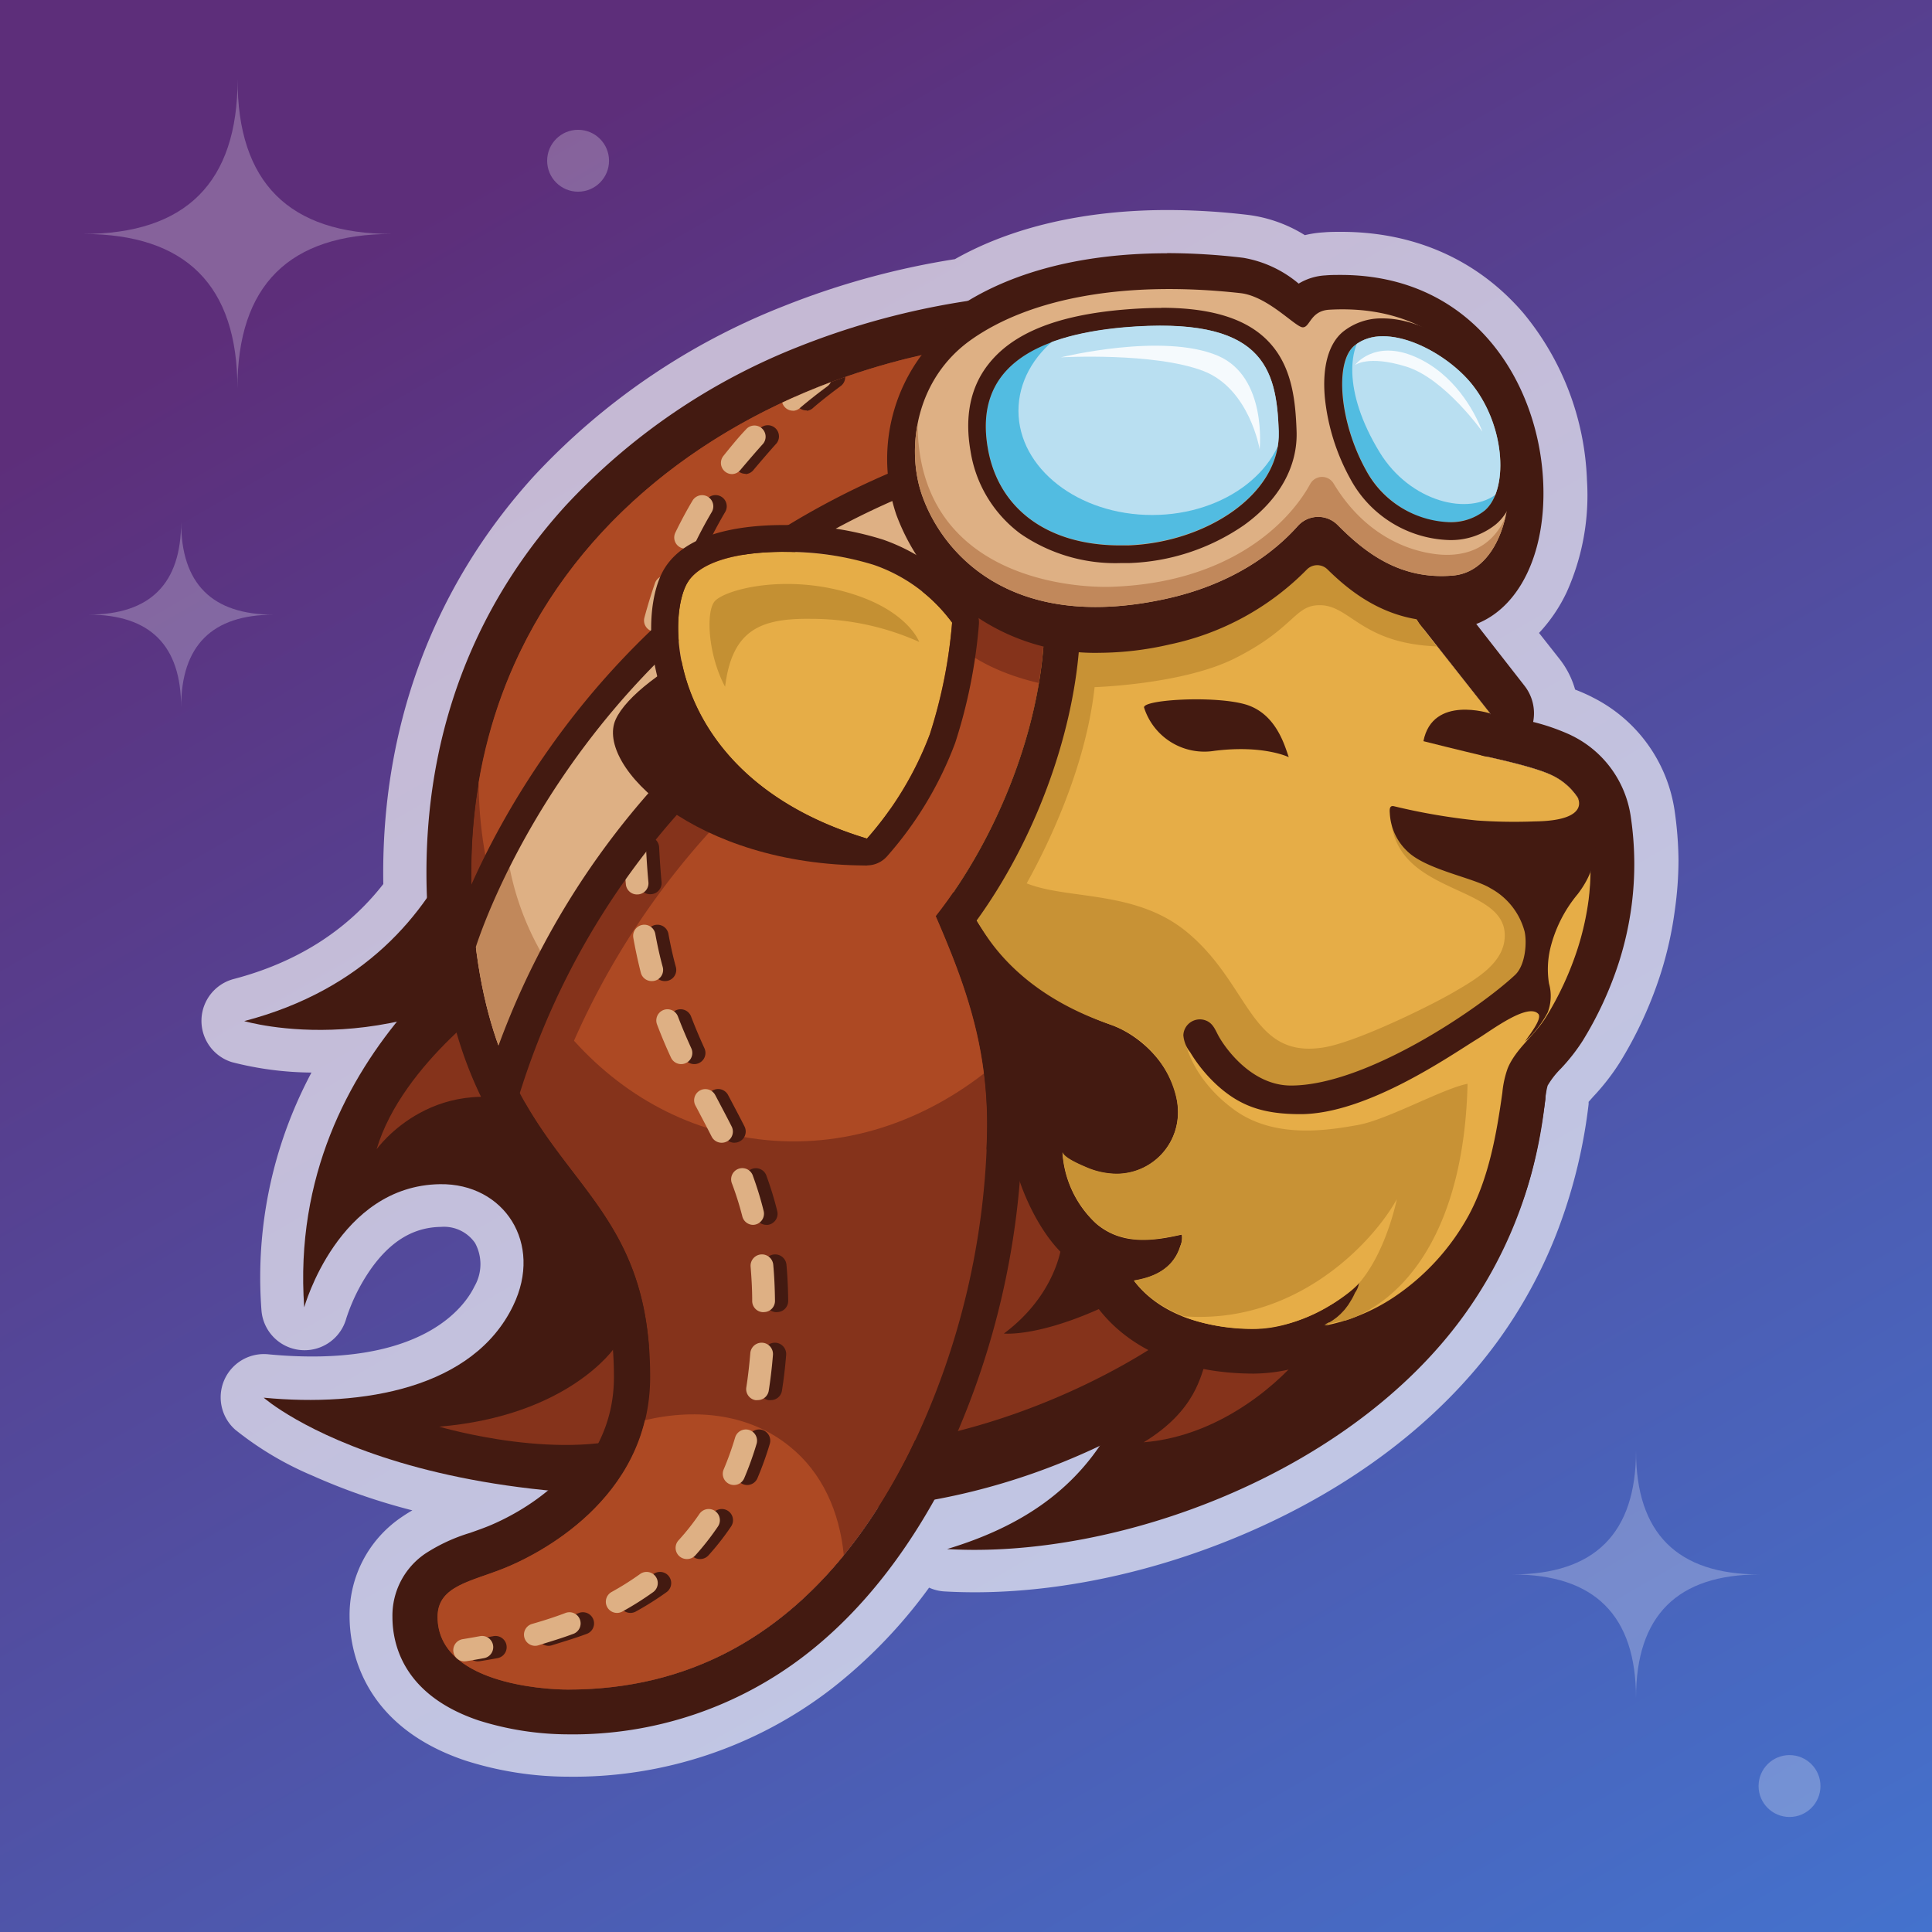 <svg xmlns="http://www.w3.org/2000/svg" xmlns:xlink="http://www.w3.org/1999/xlink" width="256" height="256" viewBox="0 0 256 256"><rect x="0" y="0" width="256" height="256" fill="#333333" stroke="none"/><defs><linearGradient id="linear-gradient" x1="40.57" y1="-23.43" x2="215.43" y2="279.43" gradientUnits="userSpaceOnUse"><stop offset="0.15" stop-color="#5d2e7a"/><stop offset="1" stop-color="#4472cd"/></linearGradient><clipPath id="clip-path"><path d="M164.28,48.11c-6.59-1.89-13.55-3.46-20.75-3.46-42.82,0-85.56,28.48-80.72,78.65,3.24,33.63,23.32,31.24,23.32,59.14,0,16.4-15.31,23.7-19.1,25.26-4.55,1.87-9.06,2.38-9.06,6.55,0,8.74,13.9,9.63,17.29,9.63,22.7,0,36.61-14.28,45.21-31.4a101.09,101.09,0,0,0,10.33-43.37c0-10.66-2.83-18.54-6.81-27.72,8.1-10.27,14.4-25.64,14.4-39.48,7.53-1,26-10.56,26-10.56Z" style="fill:none"/></clipPath><clipPath id="clip-path-2"><path d="M122.07,65.31c-2-6.15-.64-15.17,6.61-20.29,7.61-5.38,20-7.91,35.67-6.18,3.63.4,7.26,4.47,8.25,4.53s1-2.18,3.53-2.33c27.51-1.59,28.7,34.13,16.43,35.22-7,.62-11.65-3-15.31-6.69a3.62,3.62,0,0,0-5.27.11c-3.14,3.53-8.68,7.78-17.68,9.71C133.7,83.83,124.65,73.09,122.07,65.31Z" style="fill:none"/></clipPath><clipPath id="clip-path-3"><path d="M195.21,51.13c4.35,5.64,4.62,13.91,1.51,16.53-3.82,3.21-12,1.36-15.7-5.36-3.51-6.31-4.21-14.35-1.51-16.53C183.69,42.4,191.76,46.65,195.21,51.13Z" style="fill:none"/></clipPath><clipPath id="clip-path-4"><path d="M169.44,57.13c.28,8.4-9.75,14.75-20,15.1s-17.11-4.58-18.55-12.86c-1.81-10.38,5.77-14.9,18-16C167.36,41.8,169.15,48.74,169.44,57.13Z" style="fill:none"/></clipPath></defs><title>wp-icon</title><g id="Layer_2" data-name="Layer 2"><g id="Layer_1-2" data-name="Layer 1"><rect width="256" height="256" style="fill:url(#linear-gradient)"/><path d="M222.41,114a48.72,48.72,0,0,0-.54-6.75h0A20.06,20.06,0,0,0,211.1,92.44l-.39-.2c-.61-.3-1.28-.59-2-.87a11.66,11.66,0,0,0-2.07-4.06l-2.71-3.44a20.94,20.94,0,0,0,3.69-5.46,31.27,31.27,0,0,0,2.66-14.8,36.77,36.77,0,0,0-8.42-22.12c-6-7-14.35-10.77-24.13-10.77-.77,0-1.56,0-2.35.07a14.07,14.07,0,0,0-2.48.37,18.57,18.57,0,0,0-7.41-2.67,91.85,91.85,0,0,0-10.75-.66c-11,0-20.68,2.25-28.21,6.51a105.32,105.32,0,0,0-22.68,6.22A90.07,90.07,0,0,0,70.7,63.14c-13.4,14.76-20.26,33.4-19.91,54-4.81,6.17-11.49,10.41-19.88,12.6a5.73,5.73,0,0,0-.18,11,43.33,43.33,0,0,0,10.54,1.38,59.32,59.32,0,0,0-3.23,7.2,57.59,57.59,0,0,0-3.4,24.24,5.73,5.73,0,0,0,11.24,1.15,24.81,24.81,0,0,1,3.29-6.6c2.62-3.68,5.64-5.49,9.25-5.54a5,5,0,0,1,4.53,2.14,5.87,5.87,0,0,1-.08,5.74c-1.25,2.6-6.93,10.95-27.34,9a5.73,5.73,0,0,0-4.35,10,42.92,42.92,0,0,0,10.24,6.09,82.12,82.12,0,0,0,13.22,4.59c-.53.3-1.06.64-1.58,1a15.66,15.66,0,0,0-6.74,13c0,4.2,1.49,14.48,15.3,19.14a45,45,0,0,0,13.64,2.15,55.93,55.93,0,0,0,35-11.71,66.49,66.49,0,0,0,12.85-13.34,5.72,5.72,0,0,0,2,.5c12.35.72,26.36-1.93,39.46-7.48,14.4-6.1,26.12-15,33.91-25.71a63.37,63.37,0,0,0,8.24-15.48,69.76,69.76,0,0,0,3.78-15.9l0-.23v-.07l.61-.69a30,30,0,0,0,3.51-4.51,53.58,53.58,0,0,0,5.41-11.73,48.94,48.94,0,0,0,1.9-8.51A47.93,47.93,0,0,0,222.41,114Z" style="fill:#fff;opacity:0.65"/><path d="M164.28,48.11c-6.59-1.89-13.55-3.46-20.75-3.46-42.82,0-85.56,28.48-80.72,78.65,3.24,33.63,23.32,31.24,23.32,59.14,0,16.4-15.31,23.7-19.1,25.26-4.55,1.87-9.06,2.38-9.06,6.55,0,8.74,13.9,9.63,17.29,9.63,22.7,0,36.61-14.28,45.21-31.4a101.09,101.09,0,0,0,10.33-43.37c0-10.66-2.83-18.54-6.81-27.72,8.1-10.27,14.4-25.64,14.4-39.48,7.53-1,26-10.56,26-10.56Z" style="fill:#85331b"/><path d="M143.53,44.65c7.2,0,14.16,1.57,20.75,3.46l.13,23.24s-18.5,9.57-26,10.56c0,13.83-6.29,29.21-14.4,39.48,4,9.18,6.81,17.05,6.81,27.72a101.09,101.09,0,0,1-10.33,43.37c-8.59,17.13-22.51,31.4-45.21,31.4-3.39,0-17.29-.89-17.29-9.63,0-4.18,4.51-4.68,9.06-6.55,3.79-1.56,19.1-8.85,19.1-25.26,0-27.9-20.07-25.51-23.32-59.14C58,73.13,100.71,44.65,143.53,44.65m0-5.92a101.84,101.84,0,0,0-37.59,7.16A84.31,84.31,0,0,0,74.95,67C61,82.32,54.8,102,56.91,123.87c1.81,18.72,8.72,27.76,14.28,35,5,6.58,9,11.78,9,23.55,0,12.45-11.81,18.29-15.43,19.78-.79.32-1.64.62-2.46.91a23,23,0,0,0-5.93,2.74A9.93,9.93,0,0,0,52,214.25c0,3.68,1.48,10.36,11.4,13.71a39.69,39.69,0,0,0,11.81,1.85,50.32,50.32,0,0,0,31.51-10.52c7.44-5.75,13.83-13.88,19-24.15a107.66,107.66,0,0,0,11-46c0-10.76-2.68-19-6-26.91a76.35,76.35,0,0,0,13.33-35.59c8.94-2.77,21.39-9.15,23-10l3.22-1.67,0-3.63-.13-23.24,0-4.44-4.27-1.22c-6-1.72-13.95-3.69-22.38-3.69Z" style="fill:#431a11"/><path d="M122.1,66.94a19.53,19.53,0,0,1,6.56-21.53c7.58-5.7,19.88-8.37,35.56-6.51,3.62.43,7.24,4.75,8.23,4.82s1-2.31,3.52-2.46c27.43-1.65,28.66,36.26,16.43,37.4-6.18.57-10.5-2.35-13.94-5.74a5.49,5.49,0,0,0-7.82.11,32.09,32.09,0,0,1-16.38,8.92C133.71,86.61,124.79,74.1,122.1,66.94Z" style="fill:#431a11"/><path d="M154.7,38.31a81,81,0,0,1,9.52.58c3.62.43,7.24,4.75,8.23,4.82h0c.89,0,1-2.32,3.48-2.46q.88-.05,1.72-.05c25.76,0,26.68,36.34,14.71,37.45q-.79.07-1.54.07c-5.37,0-9.25-2.71-12.4-5.82a5.49,5.49,0,0,0-7.82.11,32.09,32.09,0,0,1-16.38,8.92,38.42,38.42,0,0,1-8.53,1,24.42,24.42,0,0,1-23.62-16,19.53,19.53,0,0,1,6.56-21.53c6-4.49,14.87-7.1,26-7.1m0-4.74c-11.89,0-21.87,2.78-28.88,8a24.28,24.28,0,0,0-8.15,27,29.22,29.22,0,0,0,28.06,19.09,43.36,43.36,0,0,0,9.59-1.14,37.45,37.45,0,0,0,18.75-10.26.75.75,0,0,1,1.07,0c3.13,3.08,8.16,7.18,15.73,7.18.65,0,1.32,0,2-.09,7.38-.69,12.18-8.7,11.68-19.49-.61-13.21-9.27-27.42-26.83-27.42-.66,0-1.33,0-2,.06a7.63,7.63,0,0,0-3.57,1.09,15.38,15.38,0,0,0-7.34-3.42,86.1,86.1,0,0,0-10.08-.62Z" style="fill:#431a11"/><ellipse cx="125.18" cy="128.7" rx="54.37" ry="51.23" style="fill:#431a11"/><path d="M69,120.88s-31.16,17.57-28.69,52.35c0,0,4.5-16.13,18-16.32C66.8,156.79,72,164.74,68,173c-5.27,10.94-19.89,13.47-33.06,12.2,0,0,21.83,19.32,79.38,10.76l-8.78-39.5Z" style="fill:#431a11"/><path d="M193.89,174.42c-15.28,21-45.95,32.16-68.4,30.84,9.65-2.92,17.47-7.83,22.27-17.09,11.72-22.62,7.55-52.26-14.18-65.55s-69.48-7.54-59.82-23.35a70,70,0,0,1,96.16-23.21C202.88,96.21,216.6,143.16,193.89,174.42Z" style="fill:#431a11"/><path d="M196.61,112.35c1.82,45.93-38.77,85.87-84.69,87.69-6.12.24-19.52-25.4-13.12-28.28a56.29,56.29,0,0,0,33.11-53.55C130.68,87.15,194.79,66.42,196.61,112.35Z" style="fill:#431a11"/><path d="M64.72,95.08s-.46,31.9-32.36,40.22c0,0,21,6.25,41.38-10.17Z" style="fill:#431a11"/><path d="M159.82,180.41c-.73,1.65-1.25,6.44-8.28,10.7,10.6-.85,18.64-8.55,21.2-11.92C170.78,180.15,164.49,181.89,159.82,180.41Z" style="fill:#85331b"/><path d="M147.41,172.62c-9.53,4.63-14.39,4.08-14.39,4.08,6.94-5.16,7.63-11.63,7.63-11.63l.62.65a48.61,48.61,0,0,1-7.73-19.36c-8.39,13.59-5.1,40.68-46.27,42.85,36.2,10.82,67.2-11.85,67.2-11.85A33.58,33.58,0,0,1,147.41,172.62Z" style="fill:#85331b"/><path d="M81.41,178.6s-6.07,9-23.21,10.44c0,0,16.81,5,27.64.64l3-11.39Z" style="fill:#85331b"/><path d="M66.9,131.56s-13.57,9.17-17,20.73c0,0,7.9-11.15,22.35-5.22Z" style="fill:#85331b"/><path d="M210.75,114.15a36.89,36.89,0,0,0-.41-5.13,8.38,8.38,0,0,0-4.75-6.31c-2.1-1-7-2.11-9.32-2.61l1.18-5.56-9.38-11.9-6.6-10.3s-34.6,2.55-49.08,8.43c-5.86,8.48-8.5,33.52-4.78,38.55,0,0,5.1,8.08,6.4,9.07,4,3,8.88,4.83,13.21,7.4,4,2.37,8.65,6.08,8.85,11.13a8.15,8.15,0,0,1-8.14,8.63,10.3,10.3,0,0,1-4.06-.89c-.56-.24-4.06-3.62-4.11-4.34.25,3.46,2.8,9.53,5.48,11.81,3.36,2.87,7.41,2.37,11.36,1.47a2.74,2.74,0,0,1-.19,1.51c-1,3.28-3.91,4.23-6.15,4.6,3.62,4.77,10,6.37,16,6.37a20.72,20.72,0,0,0,10-3.11,13,13,0,0,0,3.87-3.47,2.56,2.56,0,0,1-.51,1.88,8.19,8.19,0,0,1-4.09,4.29,25.34,25.34,0,0,0,9.06-3.7,30.87,30.87,0,0,0,10-10.87c2.68-4.93,3.72-10.8,4.49-16.31a13.13,13.13,0,0,1,.71-3.23c1.08-2.61,3.6-4.38,5.06-6.76a41.79,41.79,0,0,0,4.23-9.17,37.11,37.11,0,0,0,1.44-6.48A36.09,36.09,0,0,0,210.75,114.15Z" style="fill:#431a11"/><path d="M181.48,72.34l6.6,10.3,9.38,11.9-1.18,5.56c2.32.5,7.22,1.58,9.32,2.61a8.38,8.38,0,0,1,4.75,6.31,36.89,36.89,0,0,1,.41,5.13,36.09,36.09,0,0,1-.3,5,37.11,37.11,0,0,1-1.44,6.48,41.79,41.79,0,0,1-4.23,9.17c-1.46,2.38-4,4.15-5.06,6.76a13.13,13.13,0,0,0-.71,3.23c-.77,5.5-1.82,11.37-4.49,16.31a30.87,30.87,0,0,1-10,10.87,25.34,25.34,0,0,1-9.06,3.7,8.19,8.19,0,0,0,4.09-4.29,2.56,2.56,0,0,0,.51-1.88,13,13,0,0,1-3.87,3.47,20.72,20.72,0,0,1-10,3.11c-5.92,0-12.34-1.6-16-6.37,2.24-.37,5.14-1.32,6.15-4.6a2.74,2.74,0,0,0,.19-1.51,23.3,23.3,0,0,1-5.11.7,9.22,9.22,0,0,1-6.25-2.17c-2.68-2.28-5.23-8.36-5.48-11.81.05.72,3.55,4.1,4.11,4.34a10.3,10.3,0,0,0,4.06.89h0a8.15,8.15,0,0,0,8.12-8.63c-.2-5.05-4.87-8.76-8.85-11.13-4.33-2.58-9.21-4.37-13.21-7.4-1.3-1-6.39-9.07-6.4-9.07-3.71-5-1.08-30.07,4.78-38.55,14.47-5.88,49.08-8.43,49.08-8.43m0-5.92-.44,0c-1.45.11-35.71,2.69-50.87,8.85a5.92,5.92,0,0,0-2.65,2.12c-1.55,2.24-5.33,9-7,23.25-.86,7.39-1.17,17.14,2.16,22,5.63,8.9,7,9.94,7.74,10.5a55.38,55.38,0,0,0,9,5.23c1.7.85,3.31,1.66,4.8,2.54,3.72,2.21,5.89,4.5,6,6.28a2.46,2.46,0,0,1-.65,1.83,2.07,2.07,0,0,1-1.55.64,4,4,0,0,1-1.15-.19c-.54-.49-1.32-1.27-1.74-1.75a5.93,5.93,0,0,0-5.3-3.29l-.44,0a5.92,5.92,0,0,0-5.48,6.34c.35,4.87,3.47,12.41,7.54,15.89a14.83,14.83,0,0,0,3,2,5.92,5.92,0,0,0,1.11,4.64c4.27,5.62,11.61,8.71,20.68,8.71a22.24,22.24,0,0,0,6.55-1.06,5.91,5.91,0,0,0,3.77.55,31.44,31.44,0,0,0,11.2-4.55l.07,0a36.68,36.68,0,0,0,11.89-13c3.07-5.66,4.29-12.14,5.15-18.31l0-.22a10.11,10.11,0,0,1,.29-1.57,11.09,11.09,0,0,1,1.75-2.25,24.85,24.85,0,0,0,2.88-3.67,47.84,47.84,0,0,0,4.83-10.47,43.2,43.2,0,0,0,1.67-7.51,42.2,42.2,0,0,0,.35-5.84,43,43,0,0,0-.48-6,14.2,14.2,0,0,0-7.8-10.64l-.2-.1a28.3,28.3,0,0,0-4.92-1.71,5.92,5.92,0,0,0-1.16-4.81L192.9,79.2l-6.44-10.06a5.92,5.92,0,0,0-5-2.73Z" style="fill:#431a11"/><path d="M210.75,114.15a36.89,36.89,0,0,0-.41-5.13,8.38,8.38,0,0,0-4.75-6.31c-2.1-1-7-2.11-9.32-2.61l1.18-5.56-9.38-11.9-6.6-10.3s-34.6,2.55-49.08,8.43c-5.86,8.48-11.89,32.41-11.89,32.41s6.55,5.75,7.85,6.74c0,0,4.15,10.59,18.87,15.88,4.36,1.57,8.65,6.08,8.85,11.13a8.15,8.15,0,0,1-8.14,8.63,10.3,10.3,0,0,1-4.06-.89c-.56-.24-3-1.25-3.09-2a14,14,0,0,0,4.45,9.45c3.36,2.87,7.41,2.37,11.36,1.47a2.74,2.74,0,0,1-.19,1.51c-1,3.28-3.91,4.23-6.15,4.6,3.62,4.77,10,6.37,16,6.37a20.72,20.72,0,0,0,10-3.11,13,13,0,0,0,3.87-3.47,2.56,2.56,0,0,1-.51,1.88,8.19,8.19,0,0,1-4.09,4.29,25.34,25.34,0,0,0,9.06-3.7,30.87,30.87,0,0,0,10-10.87c2.68-4.93,3.72-10.8,4.49-16.31a13.13,13.13,0,0,1,.71-3.23c1.08-2.61,3.6-4.38,5.06-6.76a41.79,41.79,0,0,0,4.23-9.17,37.11,37.11,0,0,0,1.44-6.48A36.09,36.09,0,0,0,210.75,114.15Z" style="fill:#e6ad47"/><g id="shadow"><path d="M178.23,175c.37-.12.74-.25,1.1-.39,7.67-3.2,14.69-12.7,15.13-31-3.27.62-10.61,4.76-14.54,5.46s-11,1.88-16.35-2-6.37-8.47-6.37-8.47L172.48,146,192,138.35l11.42-7.13-1.35-15.4s-15.15-7.13-17.68-6.54c1.39,9.36,15,8,15,14.67,0,3.61-3.73,5.76-6.93,7.61s-12.81,6.55-17.07,7.23c-9.7,1.56-9.69-8.28-18.07-15.25-6.79-5.65-15.79-4.29-21.28-6.49,2.61-4.68,7.81-15.14,9-26,0,0,11.61-.35,18.51-3.78,8-4,7.93-7.08,11.31-7.08,4.08,0,5.45,5.05,15.51,5.46l-2.34-3-4.53-7.08-5.85-2.9c-4.27.39-11.65,1.13-19.53,2.27L138,80.12l-12.81,34.06,1.31.76c-.06.13-.13.26-.18.39q.07,1.39.2,2.63l1.9,1.51s3,11,18.82,16.32a13.49,13.49,0,0,1,8.7,10,6.17,6.17,0,0,1,.15,1.1,8.15,8.15,0,0,1-8.14,8.63,10.3,10.3,0,0,1-4.06-.89c-.56-.24-3-1.25-3.09-2a14,14,0,0,0,4.45,9.45,8.79,8.79,0,0,0,2.64,1.57c2.74,1,5.76.58,8.72-.1a2.74,2.74,0,0,1-.19,1.51c-1,3.28-3.91,4.23-6.15,4.6a13.59,13.59,0,0,0,3.19,3,20,20,0,0,0,8.29,3,30.16,30.16,0,0,0,4.48.33,20.72,20.72,0,0,0,10-3.11,13,13,0,0,0,3.87-3.47,1.68,1.68,0,0,1,0,.46,3.06,3.06,0,0,1-.55,1.42c-.14.31-.28.6-.44.87l-.16.26c-.1.17-.21.34-.31.5l-.22.29c-.09.12-.18.25-.28.36l-.27.29-.24.25-.32.29-.2.17-.38.28-.14.1-.43.27-.07,0-.48.25h0l-.14.07c.7-.13,1.39-.3,2.09-.5Z" style="fill:#c89235"/></g><g id="highlight"><path d="M156.65,174.4a26,26,0,0,0,9.58,1.69c5.92,0,12.19-4.13,13.86-6.07,3.63-4.21,5-11.13,5-11.13C181.94,164.61,171.67,175.64,156.65,174.4Z" style="fill:#e6ad47"/></g><path id="Eye" d="M165,93.33c4.14,1.2,5.25,5.58,5.77,7,0,0-3.33-1.66-9.86-.84a8.38,8.38,0,0,1-9.3-5.69C151.12,92.72,160.81,92.13,165,93.33Z" style="fill:#431a11"/><path id="eye-2" data-name="eye" d="M197.46,94.54s-7.63-2.51-8.85,3.67c3.75.95,8.37,2.05,8.37,2.05Z" style="fill:#431a11"/><path id="nose_mouth" data-name="nose/mouth" d="M205.25,130.32a12,12,0,0,1,.16-4.6,17.77,17.77,0,0,1,3.64-7.24c5.37-7,0-12.79,0-12.79s1.8,3.06-5.68,3.15a70.5,70.5,0,0,1-7.66-.12,83.1,83.1,0,0,1-11-1.89c-.68-.16-.57.6-.55,1a7.51,7.51,0,0,0,.48,2.22,7.35,7.35,0,0,0,1.79,2.7c2.47,2.49,8.87,3.56,11.07,4.95a9.2,9.2,0,0,1,4.52,5.74c.33,1.51.09,4.47-1.26,5.74-4.67,4.39-19.71,14.66-29.7,14.66-5.1,0-8.54-4.74-9.5-6.4-.43-.73-.7-1.62-1.47-2.07a2.19,2.19,0,0,0-3.29,1.8,4.16,4.16,0,0,0,.9,2.25,19.78,19.78,0,0,0,3.71,4.5c3,2.66,6,3.71,10.9,3.71,8.86,0,20-7.86,23.51-10,1.93-1.2,6.59-4.73,8-3.3.63.62-1.32,3-1.74,3.67a13.78,13.78,0,0,0,3-3.85A6.08,6.08,0,0,0,205.25,130.32Z" style="fill:#431a11"/><path d="M164.28,48.11c-6.59-1.89-13.55-3.46-20.75-3.46-42.82,0-85.56,28.48-80.72,78.65,3.24,33.63,23.32,31.24,23.32,59.14,0,16.4-15.31,23.7-19.1,25.26-4.55,1.87-9.06,2.38-9.06,6.55,0,8.74,13.9,9.63,17.29,9.63,22.7,0,36.61-14.28,45.21-31.4a101.09,101.09,0,0,0,10.33-43.37c0-10.66-2.83-18.54-6.81-27.72,8.1-10.27,14.4-25.64,14.4-39.48,7.53-1,26-10.56,26-10.56Z" style="fill:#85331b"/><path d="M143.53,44.65c7.2,0,14.16,1.57,20.75,3.46l.13,23.24s-18.5,9.57-26,10.56c0,13.83-6.29,29.21-14.4,39.48,4,9.18,6.81,17.05,6.81,27.72a101.09,101.09,0,0,1-10.33,43.37c-8.59,17.13-22.51,31.4-45.21,31.4-3.39,0-17.29-.89-17.29-9.63,0-4.18,4.51-4.68,9.06-6.55,3.79-1.56,19.1-8.85,19.1-25.26,0-27.9-20.07-25.51-23.32-59.14C58,73.13,100.71,44.65,143.53,44.65m0-4.74c-26.54,0-51.85,10.42-67.7,27.88-13.68,15.06-19.81,34.42-17.74,56,1.77,18.38,8.29,26.9,14,34.42,5.17,6.76,9.26,12.1,9.26,24.27,0,13.19-12.37,19.31-16.17,20.87-.81.34-1.68.64-2.52.93a22.12,22.12,0,0,0-5.63,2.59,8.79,8.79,0,0,0-3.84,7.41c0,3.36,1.38,9.47,10.6,12.59a39.17,39.17,0,0,0,11.43,1.79A49.17,49.17,0,0,0,106,218.35c7.3-5.64,13.58-13.63,18.65-23.75a106.42,106.42,0,0,0,10.83-45.5c0-10.83-2.78-19.1-6.12-27.06C137,111.51,142.07,97.87,143,85.72c8.82-2.57,21.93-9.29,23.61-10.16l2.58-1.33,0-2.9L169,48.08l0-3.55-3.41-1c-5.91-1.7-13.77-3.64-22.05-3.64Z" style="fill:#431a11"/><g style="clip-path:url(#clip-path)"><path d="M75.26,223.88c16.27,0,28-7.34,36.55-17.8-.57-5.85-2.92-11-7.15-14.4-5.1-4.16-12-5.18-19.2-3.5-3,12.4-15.12,18.16-18.43,19.52-4.55,1.87-9.06,2.38-9.06,6.55C58,223,71.86,223.88,75.26,223.88Z" style="fill:#ad4923"/><path d="M124,121.39c8.1-10.27,14.4-25.64,14.4-39.48,2.7-.36,6.82-1.82,11-3.55-3-14.74-10.08-27.43-21.5-32.44C96.79,51,68.93,71.16,63.42,103.67c.14,23.71,15,43.93,36.06,47.14,11.14,1.69,22-1.67,30.89-8.56C129.44,134.82,127.06,128.49,124,121.39Z" style="fill:#ad4923"/><g id="shadow-2" data-name="shadow"><path d="M129.27,66.91c-49.68,18.14-62.12,63.22-62.12,63.22l5.13,17.72a102.87,102.87,0,0,1,55.06-62c4.91,4,12.12,5,12.12,5l1.18-7.31Z" style="fill:#85331b"/></g><g id="stitches"><path d="M116.45,47.64a1.48,1.48,0,0,1-.77-2.75q1-.62,2.08-1.21a1.48,1.48,0,1,1,1.46,2.58q-1,.58-2,1.17A1.48,1.48,0,0,1,116.45,47.64Z" style="fill:#431a11"/><path d="M72.72,218.08a1.48,1.48,0,0,1-.41-2.91c1.5-.43,3-.91,4.34-1.42a1.48,1.48,0,1,1,1,2.78c-1.44.54-3,1-4.56,1.49A1.47,1.47,0,0,1,72.72,218.08Zm10.83-4.36a1.48,1.48,0,0,1-.72-2.78,37.55,37.55,0,0,0,3.8-2.4,1.48,1.48,0,0,1,1.73,2.4,40.59,40.59,0,0,1-4.1,2.59A1.48,1.48,0,0,1,83.55,213.72Zm9.19-7.14a1.48,1.48,0,0,1-1.09-2.48,31.58,31.58,0,0,0,2.77-3.5,1.48,1.48,0,0,1,2.45,1.67,34.57,34.57,0,0,1-3,3.83A1.48,1.48,0,0,1,92.74,206.58ZM99,196.77a1.48,1.48,0,0,1-1.36-2.06,40.39,40.39,0,0,0,1.52-4.24,1.48,1.48,0,0,1,2.84.85,43.5,43.5,0,0,1-1.64,4.56A1.48,1.48,0,0,1,99,196.77Zm3.11-11.24-.23,0a1.48,1.48,0,0,1-1.24-1.69c.23-1.45.4-3,.53-4.54a1.48,1.48,0,1,1,3,.24c-.13,1.63-.32,3.23-.56,4.75A1.48,1.48,0,0,1,102.1,185.52Zm.79-11.66a1.48,1.48,0,0,1-1.48-1.47c0-1.57-.09-3.1-.21-4.55a1.48,1.48,0,1,1,3-.26c.14,1.52.21,3.13.23,4.78a1.48,1.48,0,0,1-1.47,1.49Zm-1.35-11.57a1.48,1.48,0,0,1-1.44-1.13,41.35,41.35,0,0,0-1.31-4.31,1.48,1.48,0,1,1,2.78-1,44.14,44.14,0,0,1,1.41,4.62,1.48,1.48,0,0,1-1.44,1.83Zm-4.18-10.88A1.48,1.48,0,0,1,96,150.6c-.62-1.22-1.25-2.41-1.91-3.67l-.24-.45a1.48,1.48,0,0,1,2.62-1.39l.24.45c.64,1.22,1.31,2.47,1.94,3.72a1.48,1.48,0,0,1-1.32,2.15ZM92,141a1.48,1.48,0,0,1-1.35-.86c-.7-1.51-1.3-2.95-1.85-4.4a1.48,1.48,0,1,1,2.77-1.05c.53,1.39,1.11,2.76,1.77,4.21A1.48,1.48,0,0,1,92,141Zm-3.92-11a1.48,1.48,0,0,1-1.43-1.12c-.38-1.5-.72-3.07-1-4.66a1.48,1.48,0,0,1,2.91-.53c.28,1.53.6,3,1,4.46A1.48,1.48,0,0,1,88.11,130Zm-1.94-11.51a1.48,1.48,0,0,1-1.47-1.34c-.14-1.53-.26-3.12-.33-4.73a1.48,1.48,0,1,1,3-.14c.08,1.56.18,3.11.32,4.59a1.48,1.48,0,0,1-1.33,1.61Zm-.46-11.67h0a1.48,1.48,0,0,1-1.47-1.49c0-1.61.06-3.2.14-4.74a1.48,1.48,0,0,1,3,.14c-.07,1.5-.12,3.05-.13,4.62A1.48,1.48,0,0,1,85.72,106.85Zm.71-11.67h-.18A1.48,1.48,0,0,1,85,93.52c.19-1.6.42-3.18.68-4.71a1.48,1.48,0,0,1,2.92.5c-.25,1.47-.48,3-.66,4.55A1.48,1.48,0,0,1,86.43,95.18ZM88.6,83.69a1.48,1.48,0,0,1-1.43-1.87c.42-1.56.89-3.1,1.4-4.57a1.48,1.48,0,1,1,2.8,1c-.49,1.41-.94,2.88-1.34,4.37A1.48,1.48,0,0,1,88.6,83.69Zm4-11a1.48,1.48,0,0,1-1.33-2.13c.7-1.45,1.46-2.87,2.27-4.23a1.48,1.48,0,0,1,2.55,1.51c-.76,1.29-1.49,2.64-2.15,4A1.48,1.48,0,0,1,92.64,72.74Zm6.17-9.91a1.48,1.48,0,0,1-1.16-2.39c1-1.25,2-2.48,3.12-3.65a1.48,1.48,0,0,1,2.17,2c-1,1.11-2,2.28-3,3.46A1.48,1.48,0,0,1,98.81,62.82Zm8.12-8.4a1.48,1.48,0,0,1-1-2.61c1.19-1,2.45-2,3.75-3a1.48,1.48,0,0,1,1.75,2.39c-1.25.92-2.46,1.87-3.59,2.83A1.48,1.48,0,0,1,106.93,54.43Z" style="fill:#431a11"/><path d="M63.31,220.14a1.48,1.48,0,0,1-.23-2.94q1.17-.19,2.3-.4a1.48,1.48,0,0,1,.55,2.91q-1.17.22-2.37.41Z" style="fill:#431a11"/></g><g id="stitches-2" data-name="stitches"><path d="M114.67,47.64a1.48,1.48,0,0,1-.77-2.75q1-.62,2.08-1.21a1.48,1.48,0,1,1,1.46,2.58q-1,.58-2,1.17A1.48,1.48,0,0,1,114.67,47.64Z" style="fill:#deb084"/><path d="M70.94,218.08a1.48,1.48,0,0,1-.41-2.91c1.5-.43,3-.91,4.34-1.42a1.48,1.48,0,1,1,1,2.78c-1.44.54-3,1-4.56,1.49A1.47,1.47,0,0,1,70.94,218.08Zm10.83-4.36a1.48,1.48,0,0,1-.72-2.78,37.55,37.55,0,0,0,3.8-2.4,1.48,1.48,0,0,1,1.73,2.4,40.59,40.59,0,0,1-4.1,2.59A1.48,1.48,0,0,1,81.77,213.72ZM91,206.58a1.48,1.48,0,0,1-1.09-2.48,31.58,31.58,0,0,0,2.77-3.5,1.48,1.48,0,0,1,2.45,1.67,34.57,34.57,0,0,1-3,3.83A1.48,1.48,0,0,1,91,206.58Zm6.25-9.81a1.48,1.48,0,0,1-1.36-2.06,40.39,40.39,0,0,0,1.52-4.24,1.48,1.48,0,0,1,2.84.85,43.5,43.5,0,0,1-1.64,4.56A1.48,1.48,0,0,1,97.21,196.77Zm3.11-11.24-.23,0a1.48,1.48,0,0,1-1.24-1.69c.23-1.45.4-3,.53-4.54a1.48,1.48,0,1,1,3,.24c-.13,1.63-.32,3.23-.56,4.75A1.48,1.48,0,0,1,100.32,185.52Zm.79-11.66a1.48,1.48,0,0,1-1.48-1.47c0-1.57-.09-3.1-.21-4.55a1.48,1.48,0,1,1,3-.26c.14,1.52.21,3.13.23,4.78a1.48,1.48,0,0,1-1.47,1.49Zm-1.35-11.57a1.48,1.48,0,0,1-1.44-1.13A41.35,41.35,0,0,0,97,156.85a1.48,1.48,0,1,1,2.78-1,44.14,44.14,0,0,1,1.41,4.62,1.48,1.48,0,0,1-1.44,1.83Zm-4.18-10.88a1.48,1.48,0,0,1-1.32-.81c-.62-1.22-1.25-2.41-1.91-3.67l-.24-.45a1.48,1.48,0,0,1,2.62-1.39l.24.45c.64,1.22,1.31,2.47,1.94,3.72a1.48,1.48,0,0,1-1.32,2.15ZM90.26,141a1.48,1.48,0,0,1-1.35-.86c-.7-1.51-1.3-2.95-1.85-4.4a1.48,1.48,0,1,1,2.77-1.05c.53,1.39,1.11,2.76,1.77,4.21a1.48,1.48,0,0,1-1.34,2.1Zm-3.92-11a1.48,1.48,0,0,1-1.43-1.12c-.38-1.5-.72-3.07-1-4.66a1.48,1.48,0,0,1,2.91-.53c.28,1.53.6,3,1,4.46A1.48,1.48,0,0,1,86.34,130ZM84.4,118.52a1.48,1.48,0,0,1-1.47-1.34c-.14-1.53-.26-3.12-.33-4.73a1.48,1.48,0,1,1,3-.14c.08,1.56.18,3.11.32,4.59a1.48,1.48,0,0,1-1.33,1.61Zm-.46-11.67h0a1.48,1.48,0,0,1-1.47-1.49c0-1.61.06-3.2.14-4.74a1.48,1.48,0,0,1,3,.14c-.07,1.5-.12,3.05-.13,4.62A1.48,1.48,0,0,1,83.94,106.85Zm.71-11.67h-.18a1.48,1.48,0,0,1-1.3-1.64c.19-1.6.42-3.18.68-4.71a1.48,1.48,0,0,1,2.92.5c-.25,1.47-.48,3-.66,4.55A1.48,1.48,0,0,1,84.65,95.18Zm2.17-11.48a1.48,1.48,0,0,1-1.43-1.87c.42-1.56.89-3.1,1.4-4.57a1.48,1.48,0,1,1,2.8,1c-.49,1.41-.94,2.88-1.34,4.37A1.48,1.48,0,0,1,86.82,83.69Zm4-11a1.48,1.48,0,0,1-1.33-2.13c.7-1.45,1.46-2.87,2.27-4.23a1.48,1.48,0,0,1,2.55,1.51c-.76,1.29-1.49,2.64-2.15,4A1.48,1.48,0,0,1,90.87,72.74ZM97,62.82a1.48,1.48,0,0,1-1.16-2.39c1-1.25,2-2.48,3.12-3.65a1.48,1.48,0,0,1,2.17,2c-1,1.11-2,2.28-3,3.46A1.48,1.48,0,0,1,97,62.82Zm8.12-8.4a1.48,1.48,0,0,1-1-2.61c1.19-1,2.45-2,3.75-3a1.48,1.48,0,1,1,1.75,2.39c-1.25.92-2.46,1.87-3.59,2.83A1.48,1.48,0,0,1,105.15,54.43Z" style="fill:#deb084"/><path d="M61.53,220.14a1.48,1.48,0,0,1-.23-2.94q1.17-.19,2.3-.4a1.48,1.48,0,0,1,.55,2.91q-1.17.22-2.37.41Z" style="fill:#deb084"/></g><path d="M123.94,62.18c-49.68,18.14-62.12,63.22-62.12,63.22L67,143.11C84.13,91,130,78,130,78Z" style="fill:#deb084"/><path d="M61.23,122.95l5.45,22.22,6.7-16.31A37,37,0,0,1,67,111.3Z" style="fill:#c1885b"/></g><path d="M68.46,146.11,64,144.62l.74-2.25a105.74,105.74,0,0,1,38.85-53.3c13.8-9.9,25.35-13.26,25.83-13.39l2.28-.65,1.3,4.56-2.28.65c-.11,0-11.37,3.32-24.53,12.8a101,101,0,0,0-37,50.82Z" style="fill:#431a11"/><path d="M62.44,127.6l-3.41-1,.49-1.71c.14-.47,3.45-11.71,13-25.33a106.26,106.26,0,0,1,50.84-39.06L125,59.9l1.22,3.34-1.67.61c-48.28,17.63-61.49,61.6-61.62,62Z" style="fill:#431a11"/><path d="M203.33,63.93c-.59-12.66-8.86-26.29-25.65-26.29-.63,0-1.28,0-1.93.06a6.38,6.38,0,0,0-3.68,1.38c-1.88-1.5-4.46-3.37-7.44-3.72a84.92,84.92,0,0,0-9.94-.61c-11.63,0-21.37,2.7-28.17,7.81a23.06,23.06,0,0,0-7.76,25.62A28.05,28.05,0,0,0,145.72,86.5,42.17,42.17,0,0,0,155,85.39a35.76,35.76,0,0,0,18.16-9.92,1.93,1.93,0,0,1,2.76,0c3,2.94,7.76,6.84,14.89,6.84.61,0,1.24,0,1.87-.09C199.44,81.56,203.8,74.05,203.33,63.93Z" style="fill:#431a11"/><path d="M122.07,65.31c-2-6.15-.64-15.17,6.61-20.29,7.61-5.38,20-7.91,35.67-6.18,3.63.4,7.26,4.47,8.25,4.53s1-2.18,3.53-2.33c27.51-1.59,28.7,34.13,16.43,35.22-7,.62-11.65-3-15.31-6.69a3.62,3.62,0,0,0-5.27.11c-3.14,3.53-8.68,7.78-17.68,9.71C133.7,83.83,124.65,73.09,122.07,65.31Z" style="fill:#deb084"/><g style="clip-path:url(#clip-path-2)"><path d="M176.71,64.07a1.78,1.78,0,0,0-3.1.06c-3,5.47-11,13.08-26.25,13.62-5.69.2-25.77-1.43-25.77-21.69l-6.27,22.24,43,7.28,31-5.14,11.35-5.15.1-15S202,73.52,191.7,73.52C190,73.52,182.1,73,176.71,64.07Z" style="fill:#c1885b"/></g><path d="M169.44,57.13c.28,8.4-9.75,14.75-20,15.1s-17.11-4.58-18.55-12.86c-1.81-10.38,5.77-14.9,18-16C167.36,41.8,169.15,48.74,169.44,57.13Z" style="fill:#52bce1"/><path d="M153.87,43.17c13.83,0,15.31,6.39,15.57,14,.28,8.4-9.75,14.75-20,15.1l-1,0c-9.67,0-16.16-4.87-17.55-12.87-1.81-10.38,5.77-14.9,18-16,1.81-.16,3.46-.23,5-.23m0-2.37v0h0c-1.59,0-3.33.08-5.17.24-8.8.77-14.62,3.16-17.81,7.3-2.33,3-3.11,6.88-2.31,11.43a16.88,16.88,0,0,0,6.6,10.94,22.17,22.17,0,0,0,13.29,3.9l1.08,0a28.42,28.42,0,0,0,15.23-5c4.7-3.36,7.2-7.82,7-12.57-.14-4-.62-8.13-3.25-11.26-2.81-3.36-7.62-5-14.69-5Z" style="fill:#431a11"/><path d="M195.21,51.13c4.35,5.64,4.62,13.91,1.51,16.53-3.82,3.21-12,1.36-15.7-5.36-3.51-6.31-4.21-14.35-1.51-16.53C183.69,42.4,191.76,46.65,195.21,51.13Z" style="fill:#52bce1"/><path d="M183.27,44.56c4.19,0,9.36,3.22,11.94,6.57,4.35,5.64,4.62,13.91,1.51,16.53A7.22,7.22,0,0,1,192,69.19a13.07,13.07,0,0,1-11-6.89c-3.51-6.31-4.21-14.35-1.51-16.53a5.85,5.85,0,0,1,3.76-1.21m0-2.37h0A8.14,8.14,0,0,0,178,43.92c-1.95,1.57-2.82,4.68-2.45,8.77a28.16,28.16,0,0,0,3.37,10.75A15.42,15.42,0,0,0,192,71.56a9.5,9.5,0,0,0,6.22-2.09c4.32-3.63,3.75-13.43-1.16-19.79-2.81-3.63-8.6-7.49-13.82-7.49Z" style="fill:#431a11"/><g id="shine"><g style="clip-path:url(#clip-path-3)"><path d="M197,48.76c4.35,5.64,4.62,13.91,1.51,16.53-3.82,3.21-11.7,1.2-15.7-5.36-4.94-8.09-4.21-14.35-1.51-16.53C185.47,40,193.53,44.28,197,48.76Z" style="fill:#b9dff1"/></g></g><g id="shine-2" data-name="shine"><g style="clip-path:url(#clip-path-4)"><ellipse cx="152.66" cy="54.43" rx="17.71" ry="13.81" style="fill:#b9dff1"/><path d="M140.57,47.35s13.48-3.33,20.81-.21c6.55,2.8,5.53,12.39,5.53,12.39s-1.33-8-7.45-10.37C152.89,46.65,140.57,47.35,140.57,47.35Z" style="fill:#fff;opacity:0.85"/></g></g><path d="M179.54,48.38s2.54-3.47,8-1.09c5.08,2.22,7.8,7.06,8.89,9.92,0,0-5-7.05-10.09-8.63S179.54,48.38,179.54,48.38Z" style="fill:#fff;opacity:0.85"/><path id="ear" d="M121.35,83.18s-2.25.12-9.77-1.48c-9.28-2-27.24,7.53-30,13.63s10.55,19.35,33.31,19.35c0,0,4.18-9.82,6.91-17.64C124.19,90.18,121.35,83.18,121.35,83.18Z" style="fill:#431a11"/><path id="ear-2" data-name="ear" d="M126.16,82.5a21.58,21.58,0,0,0-10.41-7.66c-6-2.19-22.16-3.24-24.92,2.86s-1,25.84,24.05,33.42a44.63,44.63,0,0,0,8.33-13.84A65.73,65.73,0,0,0,126.16,82.5Z" style="fill:#e6ad47"/><path id="ear-3" data-name="ear" d="M103.85,73.13a38.79,38.79,0,0,1,11.9,1.71,21.58,21.58,0,0,1,10.41,7.66,65.73,65.73,0,0,1-2.95,14.78,44.63,44.63,0,0,1-8.33,13.84C89.78,103.54,88.07,83.8,90.83,77.7c1.54-3.4,7.24-4.58,13-4.58m0-3.55c-6,0-13.76,1.16-16.26,6.66-1.76,3.89-2.05,11.11,1.29,18.47,2.94,6.49,9.67,15.19,25,19.82a3.55,3.55,0,0,0,3.63-1,48.06,48.06,0,0,0,9.08-15.09,68.87,68.87,0,0,0,3.14-15.7,3.55,3.55,0,0,0-.54-2.15A25.22,25.22,0,0,0,117,71.5a42.38,42.38,0,0,0-13.12-1.93Z" style="fill:#431a11"/><g id="shadow-3" data-name="shadow"><path d="M94.74,79.63c1.43-1.5,8.82-3.46,17-1.28,8.48,2.26,10.06,6.71,10.06,6.71A34.94,34.94,0,0,0,107.46,82c-6.66-.09-10.46,1.44-11.38,9C93.79,86.74,93.5,80.94,94.74,79.63Z" style="fill:#c49033"/></g></g><g id="stars_copy" data-name="stars copy"><g style="opacity:0.25"><path d="M31.46,51.45Q31.46,31,11,31q20.48,0,20.48-20.48Q31.46,31,51.94,31,31.46,31,31.46,51.45Z" style="fill:#fff"/></g><g style="opacity:0.25"><path d="M216.78,225q0-16.38-16.38-16.38,16.38,0,16.38-16.38,0,16.38,16.38,16.38Q216.78,208.63,216.78,225Z" style="fill:#fff"/></g><g style="opacity:0.25"><path d="M24,93.73q0-12.29-12.29-12.29Q24,81.44,24,69.16q0,12.29,12.29,12.29Q24,81.44,24,93.73Z" style="fill:#fff"/></g><g style="opacity:0.25"><circle cx="76.6" cy="21.3" r="4.1" style="fill:#fff"/></g><g style="opacity:0.25"><circle cx="237.12" cy="236.66" r="4.1" style="fill:#fff"/></g></g></g></svg>